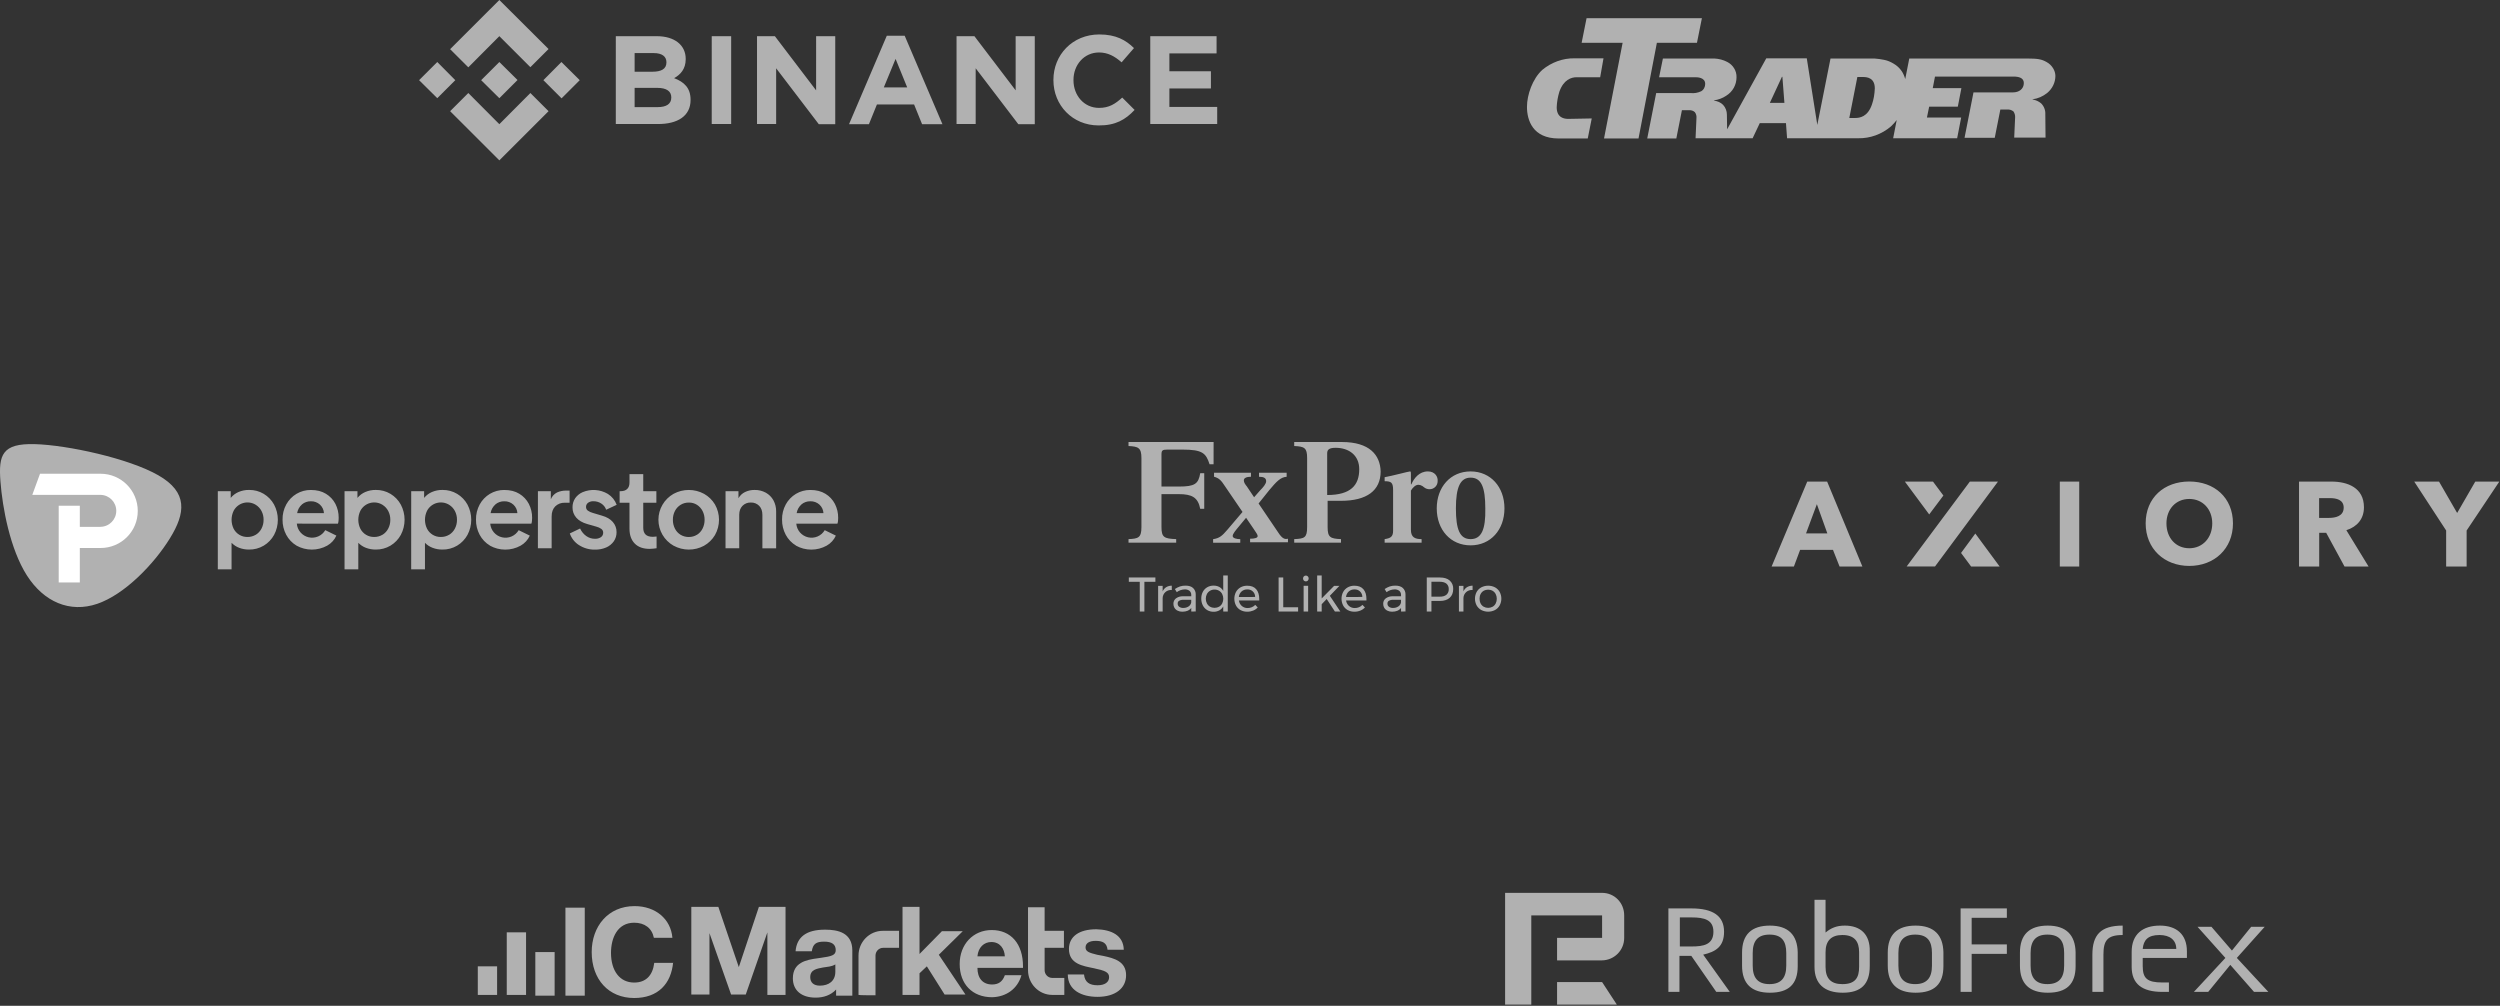 <svg xmlns="http://www.w3.org/2000/svg" viewBox="0 0 686 276">
  <rect x="0" y="0" width="686" height="276" fill="#333333" stroke="none"/>
  <g fill="none">
    <g fill="#B1B1B1">
      <path d="M160.455 249.06v24.157h-5.298v-24.157h5.298Zm-24.051 16.105v7.84h-5.298v-7.84h5.298ZM144.35 255.84v17.164h-5.298v-17.164H144.35Zm7.84 5.404v11.973h-5.298v-11.973h5.298Zm32.527 2.755c-.53 5.933-4.132 9.854-10.701 9.854-6.993 0-11.655-5.086-11.655-12.608 0-6.993 4.45-12.608 11.761-12.608 5.827 0 9.96 3.602 10.383 8.688h-5.086c-.53-2.649-2.543-4.132-5.404-4.132-4.556 0-6.357 4.132-6.357 8.264 0 4.98 2.437 8.158 6.357 8.158 3.179 0 5.086-1.907 5.51-5.404h5.192v-.212Zm4.98 9.006v-24.157h7.417l5.615 16.529 5.51-16.529H215.55v24.157h-4.98v-17.164l-5.933 17.058h-4.026l-5.933-16.846v16.846h-4.98v.106Zm44.182.106v-12.29c0-4.874-3.92-5.721-7.417-5.721h-.106c-5.086 0-7.735 2.013-8.052 5.933h4.45c.318-2.013 1.165-2.649 3.39-2.649 2.119 0 3.179.742 3.179 2.331 0 1.377-1.06 1.695-4.132 2.119l-.742.106c-3.285.424-6.887 1.165-6.887 5.51 0 3.285 2.331 5.298 6.251 5.298 2.119 0 4.132-.636 5.615-2.225v1.695h4.45v-.106Zm-4.662-8.476v2.013c0 2.543-1.801 3.814-4.238 3.814-1.695 0-2.649-.848-2.649-2.331 0-2.119 1.907-2.331 3.496-2.649 1.271-.212 2.331-.212 3.39-.848Zm11.019 8.476V262.198c0-1.06.848-2.119 2.119-2.119H246.7v-4.662h-4.45c-3.708 0-6.675 3.073-6.675 6.781v10.807c0 .106 4.662.106 4.662.106Zm46.407-24.157v6.463h5.298v4.662h-5.298v6.145c0 1.06.848 2.119 2.119 2.119h3.285v4.662h-3.285c-3.708 0-6.675-3.073-6.675-6.781v-17.27h4.556Zm-22.462 6.569-6.569 6.463 7.311 10.913h-5.721l-4.874-7.735-2.013 1.907v5.933h-4.662v-24.157h4.662v12.926l6.145-6.251h5.721Z"/>
      <path d="M280.287 267.601h-4.556c-.636 1.801-1.801 2.543-3.496 2.543-2.543 0-4.026-1.695-4.026-4.556h12.502v-.424c0-6.145-3.285-9.96-8.582-9.96-5.086 0-8.794 3.92-8.794 9.324 0 5.51 3.496 9.112 8.9 9.112 3.92-.106 6.993-2.331 8.052-6.039Zm-4.556-5.192h-7.523c.212-2.437 1.801-3.92 3.814-3.92 2.437 0 3.602 1.907 3.708 3.92Zm32.633-1.801h-4.45c-.212-1.907-1.377-2.437-3.285-2.437-1.695 0-2.755.636-2.755 1.801 0 1.165 1.06 1.483 3.179 2.013l1.695.318c2.967.636 6.251 1.483 6.251 5.298 0 3.602-2.967 5.933-7.84 5.933-4.344 0-8.158-1.801-8.158-6.145h4.45c.212 2.119 1.483 2.967 3.708 2.967 2.013 0 3.179-.848 3.179-2.225 0-1.377-1.271-1.801-3.708-2.331l-.424-.106c-3.073-.636-6.887-1.165-6.887-5.298 0-3.39 2.755-5.404 7.523-5.404 4.026.106 7.417 1.589 7.523 5.615Z"/>
    </g>
    <path fill="#B1B1B1" d="M59.767 134.783h3.544v1.84c.57-.7 1.301-1.253 2.13-1.61.919-.395 1.91-.591 2.91-.575 1.418-.022 2.815.352 4.032 1.081 1.184.712 2.158 1.725 2.822 2.937.681 1.282 1.037 2.711 1.037 4.162 0 1.451-.356 2.881-1.037 4.162-.665 1.211-1.639 2.225-2.822 2.937-1.227.73-2.632 1.105-4.06 1.081-.915.008-1.824-.153-2.68-.476-.794-.299-1.512-.77-2.102-1.38v7.273h-3.774V134.783Zm10.413 11.961c.668-.408 1.211-.991 1.571-1.686.391-.751.589-1.587.575-2.434.015-.842-.183-1.674-.575-2.42-.366-.69-.908-1.271-1.571-1.684-.502-.313-1.063-.519-1.648-.605-.585-.086-1.182-.05-1.752.106-.571.155-1.103.427-1.564.798-.461.371-.84.833-1.113 1.357-.369.763-.561 1.6-.561 2.448 0 .848.192 1.685.561 2.448.356.695.9 1.277 1.569 1.679.67.402 1.438.609 2.219.596.805.013 1.598-.199 2.289-.612v.007Zm11.179 2.967c-1.194-.713-2.17-1.739-2.822-2.967-.677-1.274-1.024-2.698-1.007-4.14-.028-1.462.324-2.906 1.024-4.191.658-1.196 1.621-2.196 2.792-2.898 1.197-.713 2.568-1.082 3.961-1.065 1.633 0 3.013.35 4.14 1.051 1.105.668 2.005 1.628 2.599 2.774.601 1.185.905 2.497.888 3.825 0 .288-.014.571-.041.849-.024.251-.077.498-.159.736H81.446c.073.889.427 1.732 1.012 2.407.584.674 1.368 1.145 2.238 1.344.87.199 1.78.116 2.6-.238.819-.353 1.505-.959 1.957-1.728l3.052 1.497c-.525 1.168-1.412 2.135-2.53 2.76-1.291.712-2.741 1.084-4.215 1.081-1.474-.002-2.923-.379-4.211-1.095l.009-.002Zm1.513-11.305c-.713.619-1.187 1.467-1.339 2.399h7.36c-.047-.897-.445-1.74-1.109-2.346-.682-.613-1.575-.938-2.491-.909-.883-.017-1.743.284-2.422.849v.007Zm11.671-3.623h3.542v1.84c.57-.701 1.302-1.253 2.132-1.61.919-.395 1.91-.591 2.91-.575 1.418-.022 2.814.352 4.032 1.081 1.184.712 2.158 1.725 2.822 2.937.681 1.282 1.036 2.711 1.036 4.162 0 1.451-.355 2.881-1.036 4.162-.665 1.211-1.639 2.225-2.822 2.937-1.228.73-2.635 1.105-4.062 1.081-.915.008-1.822-.153-2.678-.476-.794-.299-1.512-.77-2.102-1.38v7.273h-3.775V134.783Zm10.412 11.961c.667-.408 1.21-.991 1.569-1.686.393-.75.591-1.587.577-2.434.015-.842-.185-1.674-.577-2.42-.365-.69-.906-1.271-1.569-1.684-.501-.313-1.062-.519-1.648-.605-.585-.086-1.182-.05-1.752.106-.571.155-1.104.427-1.564.798-.461.371-.84.833-1.113 1.357-.369.763-.561 1.6-.561 2.448 0 .848.192 1.685.561 2.448.356.695.899 1.276 1.569 1.678.668.402 1.437.609 2.217.597.804.012 1.595-.2 2.284-.612l.007.007Zm7.88-11.961h3.543v1.84c.571-.701 1.302-1.253 2.132-1.61.918-.395 1.91-.591 2.909-.575 1.418-.022 2.815.352 4.032 1.081 1.184.713 2.158 1.726 2.822 2.937.681 1.282 1.037 2.711 1.037 4.162 0 1.451-.356 2.881-1.037 4.162-.665 1.211-1.639 2.224-2.822 2.937-1.227.73-2.634 1.105-4.062 1.081-.914.008-1.822-.153-2.677-.476-.795-.299-1.512-.77-2.103-1.38v7.273h-3.782l.007-21.433Zm10.413 11.961c.667-.408 1.21-.991 1.569-1.686.392-.75.59-1.587.577-2.434.014-.842-.185-1.674-.577-2.42-.365-.69-.906-1.271-1.569-1.684-.501-.313-1.063-.519-1.648-.605-.584-.086-1.182-.05-1.752.106-.571.155-1.103.427-1.564.798-.46.371-.839.833-1.112 1.357-.37.763-.562 1.6-.562 2.448 0 .848.192 1.685.562 2.448.355.695.898 1.276 1.568 1.678.669.402 1.437.609 2.218.597.804.012 1.594-.2 2.284-.612l.007.007Zm11.195 2.967c-1.194-.713-2.172-1.739-2.825-2.967-.677-1.274-1.024-2.698-1.007-4.14-.029-1.462.324-2.906 1.024-4.191.655-1.195 1.617-2.195 2.785-2.898 1.197-.713 2.568-1.082 3.961-1.065 1.633 0 3.013.35 4.14 1.051 1.106.667 2.006 1.627 2.599 2.774.604 1.186.911 2.501.895 3.832 0 .288-.017.57-.044.849-.024.251-.077.498-.158.736h-11.292c.073.889.427 1.732 1.012 2.407.584.674 1.368 1.145 2.238 1.344.87.199 1.781.116 2.6-.238.819-.353 1.504-.959 1.956-1.728l3.052 1.497c-.525 1.168-1.412 2.135-2.53 2.76-1.29.712-2.739 1.084-4.213 1.081-1.474-.002-2.922-.379-4.21-1.095l.017-.009Zm1.511-11.305c-.714.621-1.187 1.471-1.34 2.404h7.361c-.047-.897-.445-1.74-1.109-2.346-.682-.613-1.574-.938-2.492-.909-.885-.02-1.748.279-2.431.844l.01.007Zm11.65-3.616h3.542v2.217c.32-.81.924-1.476 1.7-1.872.795-.358 1.659-.535 2.53-.518h.92v3.335h-1.354c-.475-.019-.949.06-1.392.231-.443.171-.847.43-1.187.763-.662.662-.994 1.589-.994 2.779v8.727h-3.772l.007-15.662Zm11.298 14.806c-1.193-.75-2.093-1.886-2.548-3.22l2.822-1.352c.377.826.962 1.54 1.7 2.07.697.496 1.534.758 2.39.75.575.027 1.146-.129 1.628-.446.197-.136.357-.319.466-.533.108-.214.161-.451.153-.691.006-.206-.039-.41-.132-.594-.093-.184-.23-.342-.399-.46-.388-.273-.823-.473-1.283-.589l-2.569-.736c-1.325-.383-2.329-.969-3.011-1.757-.675-.773-1.039-1.769-1.022-2.795-.022-.899.235-1.782.734-2.53.513-.729 1.217-1.302 2.035-1.658 1.112-.469 2.317-.67 3.52-.587 1.203.083 2.371.447 3.408 1.063 1.116.701 1.967 1.753 2.419 2.99l-2.881 1.352c-.242-.702-.714-1.301-1.339-1.7-.637-.419-1.384-.639-2.146-.633-.534-.031-1.063.122-1.497.432-.175.13-.315.299-.411.495-.095.195-.142.411-.137.628-.008.202.037.403.126.585.091.181.225.337.391.453.405.275.853.48 1.325.605l2.507.748c1.307.367 2.304.943 2.991 1.73.688.777 1.058 1.785 1.036 2.822.016.888-.246 1.759-.749 2.491-.524.74-1.24 1.323-2.07 1.686-.982.423-2.043.629-3.112.605-1.54.027-3.054-.401-4.352-1.231l.007.007Zm15.283-.432c-.969-.98-1.454-2.343-1.454-4.09v-7.121h-2.707v-3.17h.287c.768 0 1.364-.2 1.787-.605.423-.405.633-.989.633-1.757v-2.321h3.775v4.683h3.602v3.17h-3.6v6.9c0 .787.209 1.392.633 1.815.423.423 1.095.633 2.018.633.337-.002.674-.031 1.007-.085v3.22c-.268.039-.577.078-.92.115-.315.038-.633.058-.95.06-1.775.01-3.147-.474-4.117-1.454l.007.007Zm10.642.575c-1.261-.711-2.309-1.744-3.039-2.993-.73-1.249-1.116-2.67-1.117-4.117-.002-1.447.381-2.869 1.11-4.119.728-1.251 1.775-2.286 3.033-2.999 1.286-.699 2.727-1.065 4.191-1.065 1.464 0 2.904.366 4.19 1.065 1.234.692 2.265 1.695 2.991 2.91.728 1.285 1.111 2.737 1.109 4.215-.003 1.477-.389 2.929-1.122 4.211-.726 1.215-1.757 2.218-2.991 2.91-1.281.692-2.716 1.054-4.172 1.051-1.457-.003-2.889-.37-4.169-1.067h-.014Zm6.424-2.99c.653-.412 1.182-.995 1.528-1.686.381-.754.574-1.589.561-2.434.014-.84-.179-1.671-.561-2.42-.353-.685-.88-1.266-1.528-1.684-.667-.42-1.442-.635-2.231-.619-.798-.014-1.583.201-2.263.619-.66.411-1.197.993-1.555 1.684-.383.748-.575 1.579-.561 2.42-.015.845.179 1.68.561 2.434.35.696.889 1.28 1.555 1.686.684.408 1.468.618 2.263.605.785.011 1.557-.203 2.224-.616l.007.012Zm7.84-11.961h3.544v1.93c.411-.738 1.038-1.332 1.799-1.7.822-.394 1.725-.591 2.637-.575 1.07-.02 2.127.238 3.068.75.879.485 1.602 1.208 2.089 2.086.513.951.77 2.018.747 3.098v10.079h-3.772v-9.191c0-1.037-.293-1.858-.879-2.463-.299-.303-.658-.541-1.054-.697-.396-.156-.82-.227-1.246-.209-.427-.018-.853.054-1.25.213-.396.159-.754.4-1.051.707-.586.616-.879 1.431-.879 2.45v9.187h-3.76l.007-15.664Zm19.337 14.921c-1.194-.713-2.172-1.739-2.824-2.967-.677-1.274-1.024-2.698-1.008-4.14-.029-1.462.325-2.906 1.024-4.191.656-1.195 1.617-2.194 2.786-2.896 1.196-.713 2.568-1.082 3.96-1.065 1.634 0 3.014.35 4.14 1.051 1.104.668 2.002 1.628 2.595 2.774.604 1.186.911 2.501.894 3.832 0 .288-.016.57-.043.849-.024.251-.077.498-.159.736h-11.291c.073.889.427 1.732 1.011 2.407.584.674 1.369 1.145 2.239 1.344.87.199 1.78.116 2.6-.238.819-.353 1.504-.959 1.956-1.728l3.052 1.497c-.525 1.168-1.413 2.135-2.53 2.76-1.29.712-2.74 1.084-4.213 1.081-1.474-.002-2.922-.379-4.21-1.095l.021-.011Zm1.511-11.305c-.713.621-1.187 1.471-1.339 2.404h7.36c-.046-.897-.445-1.74-1.109-2.346-.682-.613-1.574-.938-2.491-.909-.885-.019-1.748.281-2.429.846l.007.005Zm-176.458-7.964c-8.116-4.664-25.013-8.33-33.959-8.568-8.948-.238-9.947 2.95-9.4 10.208.549 7.26 2.641 18.586 7.26 25.821 4.616 7.234 11.756 10.376 19.325 7.783 7.567-2.595 15.564-10.925 19.894-17.922 4.33-6.992 4.997-12.658-3.119-17.322Z"/>
    <path fill="#FFF" d="M27.594 150.372h-5.691v9.465h-5.795V138.78h5.795v5.795h5.691v-.016c2.388-.041 4.311-1.986 4.311-4.383 0-2.397-1.924-4.344-4.311-4.383v-.005H8.862l2.118-5.795h16.612c5.638 0 10.21 4.572 10.21 10.21.002 5.64-4.57 10.169-10.208 10.169Z"/>
    <path fill="#B1B1B1" d="m679.215 132.146-4.974 8.616-4.974-8.616h-6.805l8.762 13.424v9.886h5.619v-9.886l8.97-13.424h-6.597Zm-40.187 9.969h-2.664v-5.432h2.997c1.686 0 3.746.416 3.746 2.601 0 2.373-2.268 2.83-4.079 2.83m9.636-2.934c0-5.328-4.454-7.034-8.928-7.034h-8.887v23.309h5.536v-9.261h1.915l5.036 9.261h6.597l-6.098-9.969c2.997-.937 4.849-3.163 4.828-6.306m-47.929 11.259c-3.704 0-6.264-2.851-6.264-6.826 0-3.85 2.539-6.701 6.264-6.701 3.725 0 6.306 2.851 6.306 6.701 0 3.954-2.622 6.826-6.306 6.826m0-18.314c-6.868 0-11.967 4.433-11.967 11.488 0 6.951 5.099 11.675 11.967 11.675 6.889 0 11.988-4.724 11.988-11.675 0-7.055-5.099-11.488-11.988-11.488m-35.525.021h5.328v23.309h-5.328v-23.309Zm-34.797 0h-7.721l6.681 9.011 3.892-5.182-2.851-3.829Zm10.114 0L523.19 155.434h7.784l17.274-23.288h-7.721Zm.354 23.309h7.825l-6.681-9.053-3.913 5.328 2.768 3.725Zm-45.307-9.095 2.976-8.012 2.872 8.012h-5.848Zm.333-14.214-9.781 23.309h6.119l1.707-4.579h9.011l1.811 4.579h6.264l-9.677-23.309h-5.453ZM333.01 121.29h-23.343v1.1c2.69.123 3.543.49 3.543 3.3v18.943c0 2.933-.859 3.177-3.543 3.3v.977h13.077v-.977c-3.3-.123-4.033-.49-4.033-3.3v-9.043h4.764c3.543 0 5.257.859 5.867 4.033h1.1v-9.78h-1.1c-.49 2.933-1.467 3.667-5.867 3.667h-4.764v-8.8c0-1.1.243-1.343 1.59-1.343h4.157c5.5 0 6.477.977 7.448 4.033h1.1l.006-6.11ZM350.733 146.1l-5.377-7.943 2.933-3.667c1.957-2.323 3.057-3.543 4.767-3.667v-1.1h-7.58v1.1c1.343 0 1.957.367 1.957 1.223 0 .733-.859 1.719-1.59 2.443l-1.719 1.957-1.957-2.933c-.49-.61-.859-1.1-.859-1.719 0-.619.733-.977 1.957-.977v-1.1h-10.132v1.1c1.467.367 2.077 1.223 2.81 2.323l5.004 7.336-4.157 4.89c-1.467 1.719-2.2 2.323-3.91 2.578v.977h7.448v-.977c-.977 0-2.077-.243-2.077-.859s.733-1.467 1.957-2.933l1.719-2.077 2.077 3.057c.733 1.1 1.1 1.59 1.1 1.957 0 .49-.733.733-2.077.733v.977h10.39v-.977c-.851.235-1.584-.011-2.684-1.722Zm17.477-24.81h-13.077v1.1c2.81.123 3.543.49 3.543 3.3v18.943c0 2.933-.733 3.177-3.543 3.3v.977h12.833v-.977c-2.933-.123-3.667-.49-3.667-3.3v-7.21h3.667c7.09 0 10.885-2.81 10.885-8.067-.129-4.523-3.062-8.067-10.642-8.067Zm-4.033 14.543v-11.367c0-.977.367-1.59 2.323-1.59 3.667 0 6.477 2.077 6.477 5.867 0 4.4-2.32 7.09-8.8 7.09ZM391.8 129.357c-2.323 0-3.79 1.833-4.523 3.543h-.123v-2.933c0-.367 0-.61-.243-.61-.367 0-4.89 1.223-6.967 1.59v1.1c1.833 0 2.323.367 2.323 2.443v11.123c0 1.719-.733 2.077-2.323 2.323v.977h10.143v-.977c-1.833 0-2.933-.49-2.933-2.578v-10.748c.61-.977 1.343-1.59 2.077-1.59.392.027.77.153 1.1.367.367.243.859.859 1.957.859.584.002 1.145-.229 1.558-.642.413-.413.644-.974.642-1.558.123-1.223-.73-2.69-2.687-2.69Zm11.733 0c-5.5 0-9.29 4.277-9.29 10.143 0 5.867 3.79 10.143 9.29 10.143 5.5 0 9.29-4.277 9.29-10.143 0-5.867-3.79-10.143-9.29-10.143Zm0 18.577C400.6 147.933 399.5 145.355 399.5 139.5c0-5.855 1.223-8.433 4.033-8.433 2.933 0 4.033 2.578 4.033 8.433.126 5.867-1.1 8.433-4.033 8.433Zm-93.784 10.53h7.293v1.174h-3.022v8.164h-1.272V159.644h-2.999v-1.18Zm10.267 2.653c.461-.272.986-.412 1.521-.407v1.192c-.626-.066-1.251.13-1.726.542-.475.412-.758 1.003-.781 1.632v3.724h-1.24v-7.044h1.24v1.521c.203-.478.547-.883.985-1.16Zm6.866 6.686v-.988c-.525.693-1.347 1.04-2.466 1.04-.445.007-.886-.091-1.286-.286-.355-.17-.653-.439-.859-.773-.197-.335-.296-.718-.286-1.106-.023-.584.237-1.143.699-1.501.57-.402 1.257-.603 1.954-.573h2.24v-.332c.024-.431-.145-.851-.461-1.146-.382-.296-.859-.44-1.341-.407-.785.024-1.544.289-2.174.759l-.518-.859c.438-.294.91-.534 1.407-.713.498-.157 1.019-.231 1.541-.221.88 0 1.56.216 2.04.647.495.466.763 1.125.733 1.805v4.641l-1.22.014Zm-.739-1.392c.387-.254.651-.658.728-1.114v-.708h-2.065c-.43-.029-.861.058-1.246.252-.275.169-.432.478-.407.799-.011.337.143.657.412.859.322.228.712.341 1.106.321.521.019 1.036-.125 1.472-.41Zm10.754-8.499v9.891h-1.24v-1.401c-.25.454-.622.83-1.074 1.086-.48.262-1.02.393-1.567.381-.62.012-1.232-.147-1.767-.461-.511-.305-.925-.749-1.195-1.28-.292-.581-.438-1.224-.427-1.873-.012-.642.134-1.276.427-1.848.272-.524.686-.96 1.195-1.26.532-.307 1.138-.464 1.753-.453.552-.013 1.098.116 1.587.372.452.249.822.624 1.066 1.08v-4.24l1.243.006Zm-2.395 8.574c.364-.212.662-.521.859-.894.409-.819.409-1.782 0-2.601-.197-.373-.495-.682-.859-.894-.375-.218-.802-.329-1.235-.321-.434-.008-.861.105-1.235.327-.364.215-.661.526-.859.899-.406.811-.406 1.767 0 2.578.197.373.495.682.859.894.767.426 1.7.426 2.466 0l.003.011Zm10.195-4.807c.56.645.839 1.541.839 2.687v.401h-5.586c.071.582.354 1.119.793 1.507.441.383 1.009.587 1.593.573.4.003.796-.074 1.166-.226.354-.148.673-.366.94-.642l.682.708c-.351.373-.778.666-1.252.859-.517.209-1.07.314-1.627.307-.644.012-1.28-.141-1.848-.447-.53-.291-.965-.728-1.252-1.26-.596-1.162-.596-2.539 0-3.701.29-.529.721-.968 1.246-1.266.558-.312 1.189-.471 1.828-.458 1.09-.006 1.916.314 2.478.96Zm-.286 2.126c.008-.572-.224-1.121-.64-1.514-.416-.393-.977-.594-1.548-.554-.572-.015-1.128.19-1.553.573-.423.394-.686.931-.739 1.507l4.48-.011Zm6.434-5.34h1.275v8.173h4.079v1.16h-5.354v-9.333Zm8.032-.301c.292.326.292.82 0 1.146-.307.302-.799.302-1.106 0-.292-.326-.292-.82 0-1.146.307-.302.799-.302 1.106 0Zm-1.166 2.578h1.24v7.061h-1.24v-7.061Zm8.585 7.061-2.254-3.438-1.372 1.432v2.005h-1.24v-9.891h1.24v6.302l3.415-3.458h1.452l-2.63 2.733 2.882 4.32-1.492-.006Zm7.815-6.124c.56.645.839 1.541.839 2.687v.401h-5.586c.071.582.354 1.118.793 1.507.441.383 1.009.587 1.593.573.4.003.796-.074 1.166-.226.354-.148.673-.366.94-.642l.679.708c-.351.373-.778.666-1.252.859-.517.21-1.07.314-1.627.307-.644.013-1.281-.141-1.848-.447-.53-.29-.965-.728-1.252-1.26-.595-1.162-.595-2.539 0-3.701.29-.529.721-.968 1.246-1.266.558-.312 1.189-.471 1.828-.458 1.094-.006 1.921.314 2.481.96Zm-.286 2.126c.008-.572-.224-1.12-.639-1.513-.415-.393-.976-.594-1.546-.555-.572-.015-1.128.19-1.553.573-.424.394-.687.931-.739 1.507l4.477-.011Zm10.622 3.999v-.988c-.523.693-1.345 1.04-2.466 1.04-.445.007-.886-.091-1.286-.286-.355-.17-.653-.439-.859-.773-.196-.335-.295-.718-.286-1.106-.023-.584.237-1.143.699-1.501.57-.402 1.257-.603 1.954-.573h2.24v-.332c.024-.431-.145-.851-.461-1.146-.382-.296-.859-.441-1.341-.407-.785.024-1.544.289-2.174.759l-.521-.859c.438-.295.91-.534 1.407-.713.498-.157 1.019-.232 1.541-.221.88 0 1.56.216 2.04.647.495.467.762 1.125.733 1.805v4.641l-1.217.014Zm-.739-1.392c.387-.254.651-.658.728-1.114v-.708h-2.068c-.43-.029-.861.058-1.246.252-.275.169-.432.478-.407.799-.011.337.143.657.412.859.323.228.714.341 1.109.321.52.018 1.034-.125 1.47-.41h.003Zm14.094-7.113c.653.589 1.004 1.442.954 2.32 0 1.041-.32 1.848-.96 2.421-.64.573-1.537.859-2.693.859h-2.32v2.905h-1.28v-9.339h3.586c1.173 0 2.077.278 2.713.834Zm-.914 3.913c.444-.389.682-.963.642-1.553.038-.577-.2-1.139-.642-1.512-.426-.342-1.039-.513-1.839-.513h-2.266v4.093h2.266c.791.008 1.404-.164 1.839-.516v1e-7Zm5.666-2.094c.461-.271.987-.412 1.521-.407v1.192c-.626-.067-1.251.129-1.727.541-.475.412-.758 1.004-.78 1.633v3.724h-1.24v-7.044h1.24v1.521c.203-.478.547-.883.985-1.16Zm7.674.046c.536.292.98.729 1.28 1.26.615 1.157.615 2.544 0 3.701-.298.536-.742.976-1.28 1.269-1.18.604-2.578.604-3.758 0-.536-.292-.98-.729-1.28-1.26-.613-1.16-.613-2.547 0-3.707.301-.532.744-.968 1.28-1.26 1.181-.605 2.581-.605 3.761 0l-.003-.003Zm-3.108.948c-.358.211-.649.519-.839.888-.2.399-.298.84-.286 1.286-.012.452.086.9.286 1.306.187.373.479.684.839.894.765.419 1.69.419 2.455 0 .36-.208.651-.515.839-.885.205-.404.309-.853.301-1.306.008-.447-.096-.889-.301-1.286-.19-.369-.481-.677-.839-.888-.763-.427-1.692-.427-2.455 0v-.009Z"/>
    <g fill="#B1B1B1">
      <path d="M439.615 269.481h-12.353v6.176h16.396z"/>
      <path d="M439.615 245H413v30.658h7.187v-24.481h19.428v6.176h-12.353v6.176h12.241c3.369 0 6.176-2.695 6.176-6.176v-6.176c0-3.481-2.695-6.176-6.064-6.176Zm153.064 8.984c-4.717 0-7.749 2.358-7.749 7.187v4.155c0 4.604 2.807 6.85 8.422 6.85h1.797v-2.583h-1.797c-4.155 0-5.39-1.123-5.39-4.492v-2.246h12.128v-1.797c0-4.717-2.92-7.075-7.412-7.075Zm-.112 2.583c2.92 0 4.604 1.46 4.604 3.818h-9.209c.225-2.471 1.46-3.818 4.604-3.818Zm-18.417 5.39v10.219h3.032v-10.219c0-3.818 1.011-5.39 5.278-5.39v-2.583c-6.064 0-8.31 2.583-8.31 7.973Zm38.294-1.123-5.615-6.513h-3.818l7.636 8.535L602 272.176h3.93l6.064-7.412 6.513 7.412h3.93l-8.647-9.321 7.636-8.535h-3.706l-5.278 6.513Zm-86.807-6.85c-5.053 0-7.636 2.471-7.636 7.412v3.594c0 4.941 2.583 7.412 7.636 7.412 5.166 0 7.636-2.358 7.636-7.299v-3.818c-.112-4.717-2.583-7.299-7.636-7.299Zm-.112 2.471c3.369 0 4.604 1.797 4.604 5.053v3.481c0 3.257-1.348 5.053-4.604 5.053-3.257 0-4.604-1.797-4.604-5.053v-3.481c0-3.257 1.348-5.053 4.604-5.053Zm-67.717-7.187v22.909h3.032v-9.882h3.257l6.85 9.882h3.706l-7.299-10.219c3.369-.786 5.727-2.134 5.727-6.289 0-4.267-2.92-6.401-8.984-6.401h-6.289Zm3.144 2.471h3.257c3.481 0 5.952.674 5.952 3.93 0 3.594-2.807 4.043-5.952 4.043h-3.257v-7.973Zm100.957 2.246c-5.053 0-7.636 2.471-7.636 7.412v3.594c0 4.941 2.583 7.412 7.636 7.412 5.166 0 7.636-2.358 7.636-7.299v-3.818c-.112-4.717-2.583-7.299-7.636-7.299Zm-.112 2.471c3.369 0 4.604 1.797 4.604 5.053v3.481c0 3.257-1.348 5.053-4.604 5.053s-4.604-1.797-4.604-5.053v-3.481c0-3.257 1.348-5.053 4.604-5.053Zm-23.807-4.604v20.326h3.032v-10.444h9.658v-2.583h-9.658v-7.299h9.658v-2.583h-12.69v2.583Zm-40.091-4.941v18.417c0 4.604 2.695 7.075 7.749 7.075 5.053 0 7.412-2.358 7.412-7.299v-4.043c.112-4.604-2.471-7.075-6.85-7.075-2.246 0-3.818.674-5.278 1.909v-8.984h-3.032Zm7.636 9.658c3.369 0 4.604 1.797 4.604 4.717v4.043c0 2.92-1.011 4.717-4.604 4.717-3.144 0-4.604-1.572-4.604-4.717v-4.043c0-3.144 1.572-4.717 4.604-4.717Zm-19.877-2.583c-5.053 0-7.636 2.471-7.636 7.412v3.594c0 4.941 2.583 7.412 7.636 7.412 5.166 0 7.636-2.358 7.636-7.299v-3.818c-.112-4.717-2.583-7.299-7.636-7.299Zm-.112 2.471c3.369 0 4.604 1.797 4.604 5.053v3.481c0 3.257-1.348 5.053-4.604 5.053-3.257 0-4.604-1.797-4.604-5.053v-3.481c0-3.257 1.348-5.053 4.604-5.053Z"/>
    </g>
    <g fill="#B1B1B1">
      <path d="M430.322 32.623c-1.096 0-3.165-.306-3.165-3.177.061-1.467.304-2.872.73-4.277 1.157-3.3 3.287-3.972 4.687-3.972h6.513L440 16.002h-7.913c-3.226-.061-6.391 1.1-8.887 3.177-2.678 2.444-4.2 6.844-4.2 10.143C419 32.928 420.522 38 427.704 38h7.974l1.096-5.499-6.452.122Z"/>
      <path d="M435.352 5 434 11.747h11.246L440.145 38h9.464l5.039-26.253h11L467 5z"/>
      <path d="M561.605 17.039c-1.351-.794-2.518-.978-5.219-.978h-32.482l-1.105 5.622c-.246-.794-.553-1.589-1.044-2.261-.553-.794-1.289-1.467-2.149-1.956-.798-.489-1.658-.856-2.579-1.039-.86-.183-1.781-.306-2.64-.367h-12.096l-3.623 18.211L495.781 16h-11.114l-10.746 19.494-.061-4.033c0-.978-.368-1.956-1.044-2.689-.675-.672-1.535-1.039-2.518-1.161V27.55c1.228-.183 2.395-.611 3.377-1.283 1.781-1.1 2.825-2.994 2.825-5.072.061-1.772-.982-3.422-2.579-4.217-1.044-.55-2.272-.856-3.439-.917h-14.184l-1.044 5.133h9.886c.553 0 2.763 0 2.763 1.833 0 .794-.368 1.589-1.105 2.017-.921.428-1.904.611-2.947.489h-9.395L452 38h7.982l1.535-7.761h1.842c.614-.061 1.289.122 1.719.55.368.489.491 1.1.43 1.65l-.246 5.5h15.658l1.965-4.156h7.184l.307 4.156h19.526c3.254.061 6.447-1.1 8.965-3.239.614-.55 1.105-1.161 1.596-1.772l-.982 5.011h17.561l1.105-5.683h-9.395l.614-2.994h7.86l.982-5.072h-7.86l.614-3.178h21.553c1.351 0 2.825.306 2.825 1.772 0 1.65-1.351 2.567-2.947 2.567h-10.868l-2.456 12.467h8.289l1.535-7.761h1.842c.614-.061 1.289.122 1.781.55.307.489.491 1.1.43 1.65l-.246 5.5h8.596l-.061-6.417c.061-1.1-.368-2.2-1.167-2.994-.675-.55-1.474-.917-2.333-1.039v-.061c1.474-.183 2.825-.794 3.991-1.711C563.14 24.372 564 22.661 564 20.828c0-1.406-.921-2.994-2.395-3.789Zm-75.956 11.183 3.316-7.15h.123l.553 7.15h-3.991Zm28 .489c-1.167 3.361-3.316 3.667-4.667 3.667h-1.535l2.211-11.244h1.596c1.105 0 3.193.244 3.193 3.117-.061 1.589-.307 3.056-.798 4.461Z"/>
    </g>
    <path fill="#B1B1B1" d="m124.935 22-4.944 4.941L115 22l4.989-4.985L124.935 22Zm12.086-12.074 8.515 8.507 4.991-4.983L137.02 0l-13.506 13.493 4.991 4.983 8.515-8.551Zm17.031 7.09L149.106 22l4.989 4.985L159.083 22l-5.032-4.985Zm-17.031 17.059-8.515-8.551-4.991 4.985L137.02 44l13.506-13.493-4.991-4.983-8.515 8.551Zm0-7.132L142.01 21.956l-4.989-4.939L132.031 22l4.989 4.941v.002Zm52.471.513v-.084c0-3.223-1.721-4.856-4.516-5.931 1.719-.944 3.182-2.493 3.182-5.199v-.084c0-3.782-3.053-6.232-7.957-6.232h-11.225V34.032h11.484c5.461.042 9.032-2.193 9.032-6.574V27.456Zm-6.624-10.311c0 1.804-1.463 2.534-3.828 2.534h-4.901v-5.113h5.246c2.237 0 3.483.902 3.483 2.493v.086Zm1.334 9.625c0 1.804-1.418 2.622-3.743 2.622h-6.32v-5.287h6.149c2.71 0 3.914.99 3.914 2.622v.044Zm16.429 7.304V9.926h-5.333V34.032h5.333v.042Zm28.559 0V9.926h-5.248V24.794L212.629 9.926h-4.903V34.032h5.248V18.735l11.698 15.339h4.516Zm29.416 0L248.242 9.797h-4.901L232.974 34.074h5.463l2.193-5.414h10.194l2.193 5.414h5.591-.004Zm-9.676-10.098h-6.408l3.226-7.819 3.182 7.819Zm35.011 10.098V9.926h-5.248V24.794L267.379 9.926h-4.903V34.032h5.248V18.735l11.698 15.339h4.516Zm27.395-3.91-3.397-3.393c-1.894 1.718-3.571 2.834-6.366 2.834-4.129 0-7.01-3.438-7.01-7.562v-.128c0-4.125 2.923-7.519 7.01-7.519 2.408 0 4.301 1.03 6.193 2.706l3.397-3.91C308.926 11 306.216 9.453 301.658 9.453c-7.397 0-12.601 5.628-12.601 12.461V22c0 6.917 5.289 12.417 12.386 12.417 4.644.044 7.397-1.589 9.891-4.253ZM334 34.074V29.348h-13.119v-5.071h11.397v-4.726h-11.397V14.652h12.946V9.926h-18.193V34.032H334v.042Z"/>
  </g>
</svg>

